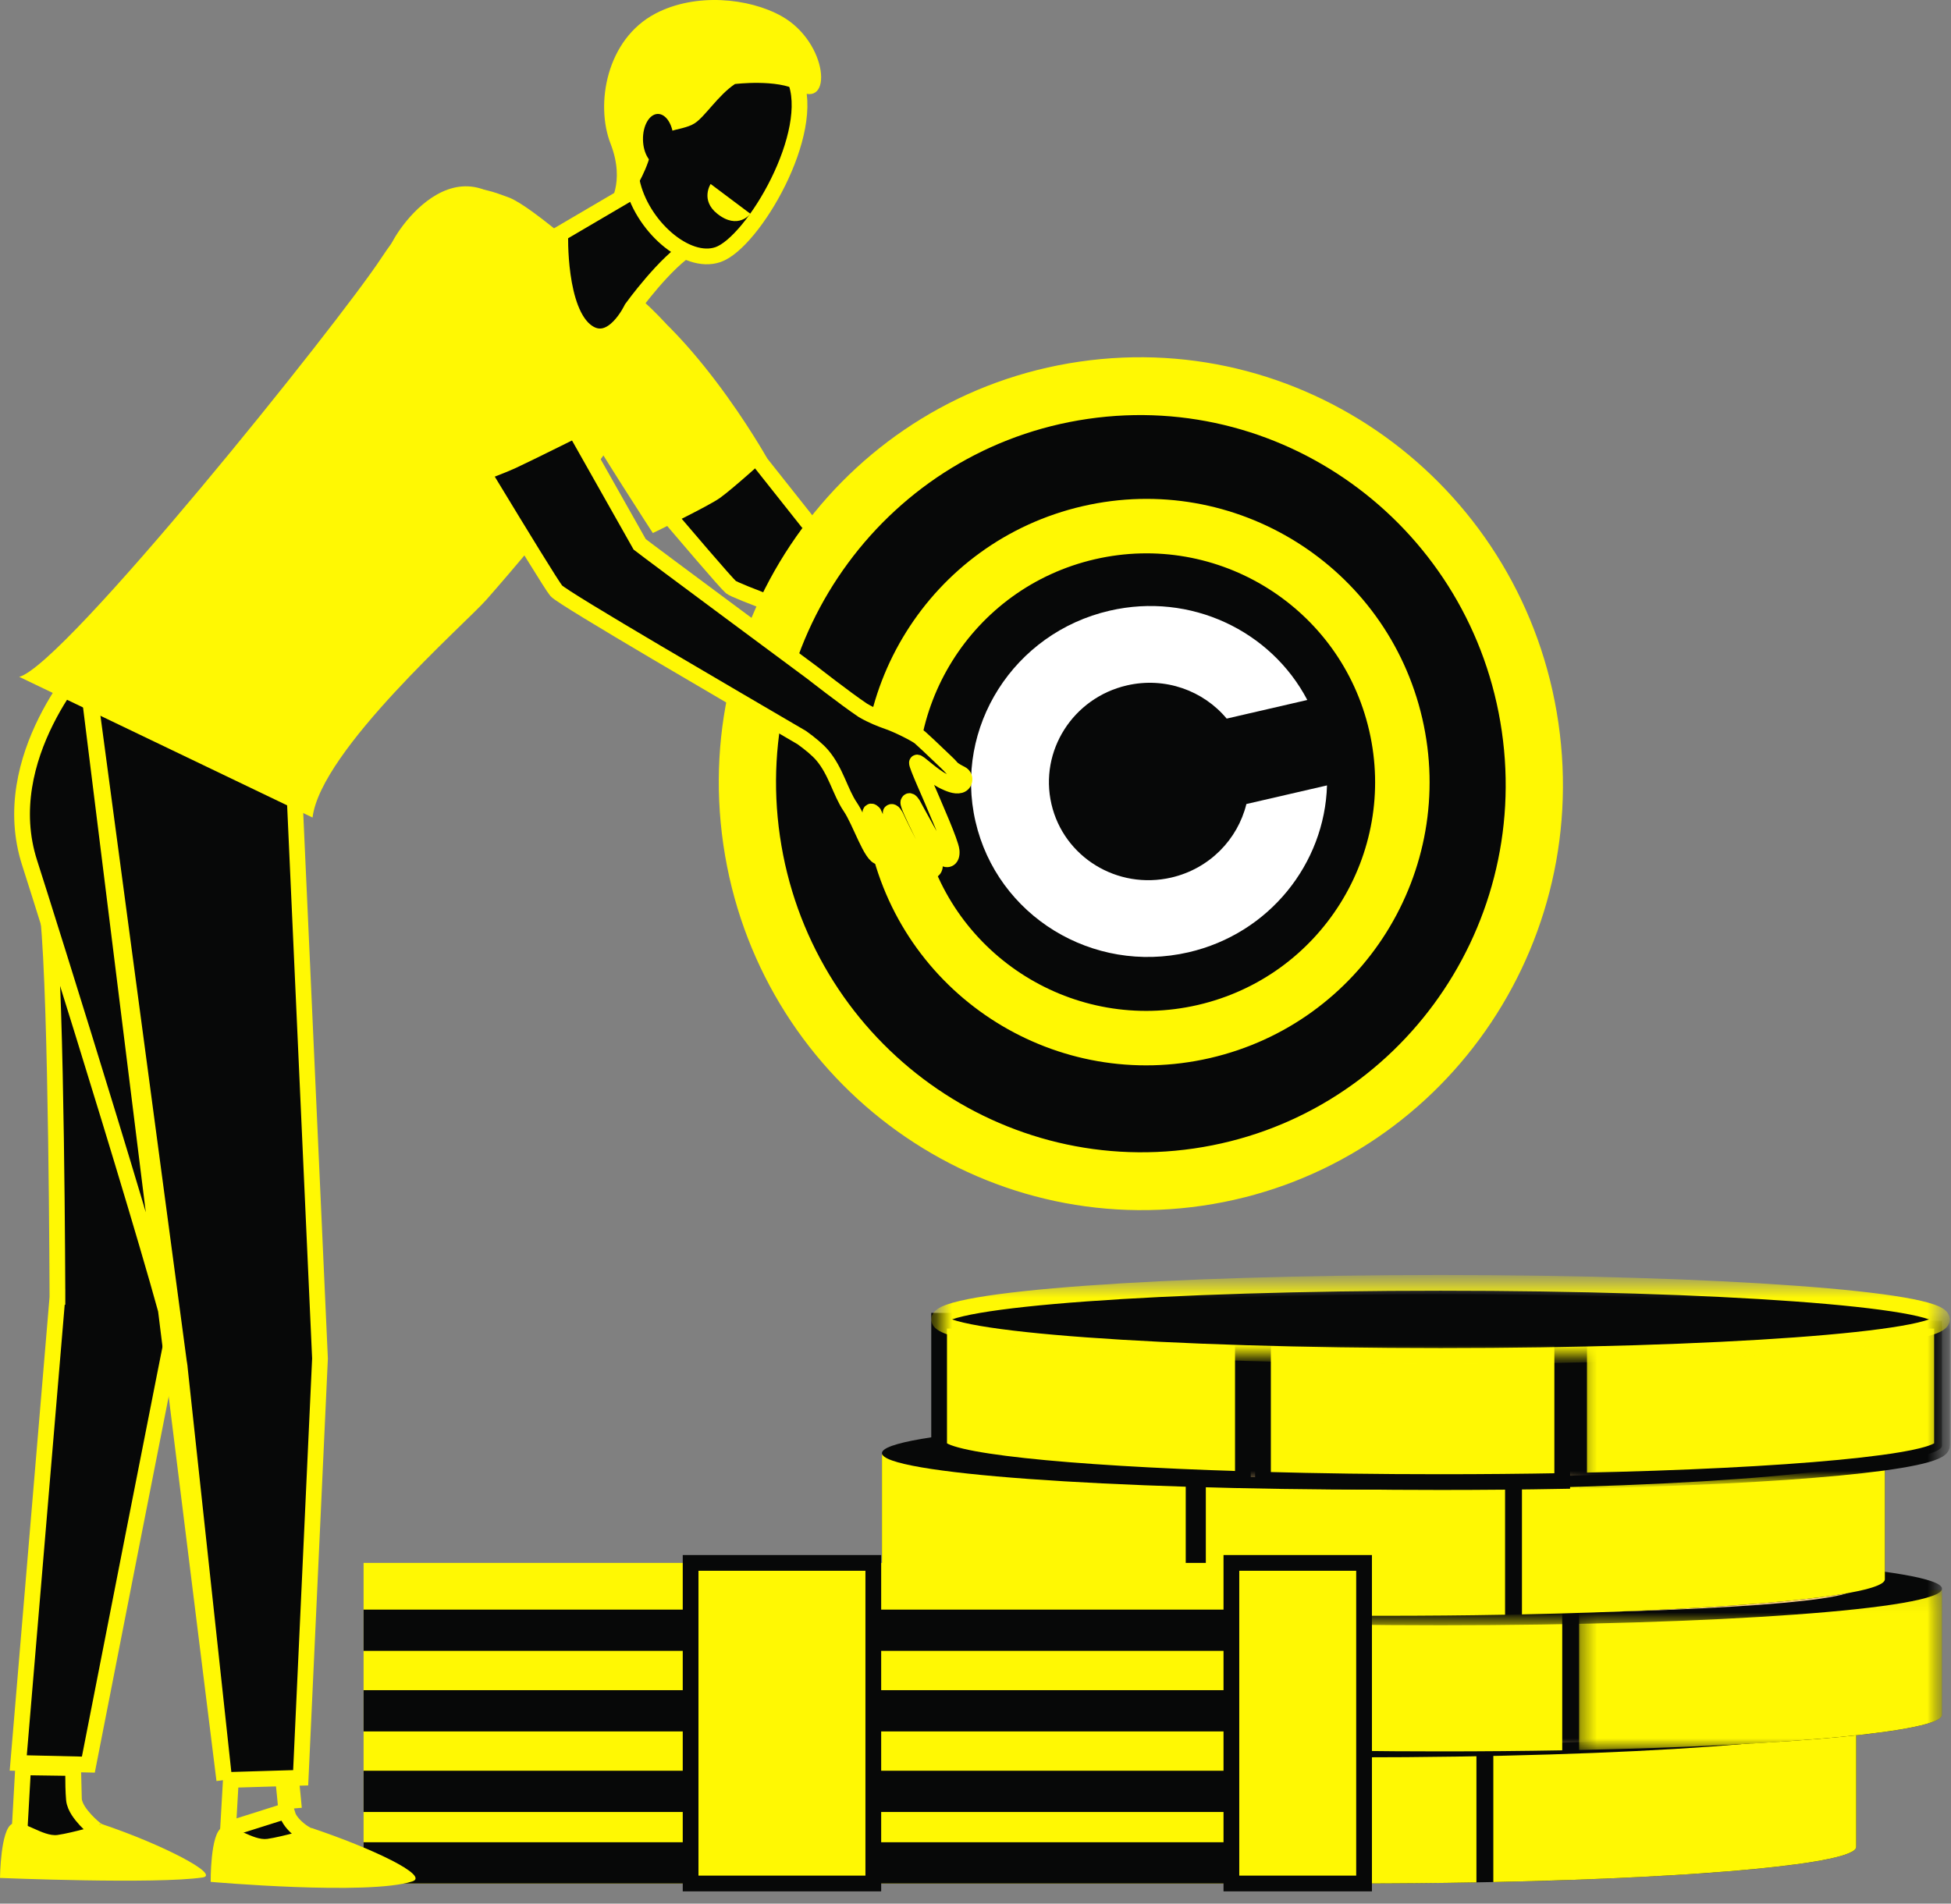 <svg width="124" height="121" viewBox="0 0 124 121" fill="none" xmlns="http://www.w3.org/2000/svg">
<rect x="0" y="0" width="124" height="121" fill="#808080" stroke="none"/>
<path fill-rule="evenodd" clip-rule="evenodd" d="M117.976 109.464V117.398C117.976 118.68 103.707 119.72 86.105 119.72C68.504 119.72 54.235 118.68 54.235 117.398V109.464H117.976Z" fill="#070808"/>
<path fill-rule="evenodd" clip-rule="evenodd" d="M94.912 119.63V109.464H117.976V117.398C117.976 118.458 108.23 119.352 94.912 119.63Z" fill="#FFF803"/>
<path fill-rule="evenodd" clip-rule="evenodd" d="M93.838 119.651C91.362 119.696 88.772 119.72 86.105 119.72C82.132 119.72 78.328 119.667 74.819 119.57V109.464H93.838V119.651Z" fill="#FFF803"/>
<path fill-rule="evenodd" clip-rule="evenodd" d="M73.543 119.533C62.188 119.177 54.235 118.355 54.235 117.398V109.464H73.543V119.533Z" fill="#EAB054"/>
<path fill-rule="evenodd" clip-rule="evenodd" d="M86.105 111.702C103.707 111.702 117.976 110.662 117.976 109.38C117.976 108.097 103.707 107.057 86.105 107.057C68.504 107.057 54.235 108.097 54.235 109.38C54.235 110.662 68.504 111.702 86.105 111.702Z" fill="#070808"/>
<path fill-rule="evenodd" clip-rule="evenodd" d="M59.861 109.38C59.861 110.269 71.611 110.99 86.105 110.99C100.6 110.99 112.35 110.269 112.35 109.38C112.35 108.491 100.6 107.77 86.105 107.77C71.611 107.77 59.861 108.491 59.861 109.38Z" fill="#F7CC7F"/>
<mask id="mask0_155_2028" style="mask-type:luminance" maskUnits="userSpaceOnUse" x="59" y="101" width="65" height="11">
<path fill-rule="evenodd" clip-rule="evenodd" d="M59.688 101.068H123.428V111.324H59.688V101.068Z" fill="white"/>
</mask>
<g mask="url(#mask0_155_2028)">
<path fill-rule="evenodd" clip-rule="evenodd" d="M123.428 101.068V109.002C123.428 110.285 109.159 111.324 91.558 111.324C73.956 111.324 59.688 110.285 59.688 109.002V101.068H123.428Z" fill="#070808"/>
</g>
<mask id="mask1_155_2028" style="mask-type:luminance" maskUnits="userSpaceOnUse" x="100" y="101" width="24" height="11">
<path fill-rule="evenodd" clip-rule="evenodd" d="M100.364 101.068H123.428V111.235H100.364V101.068Z" fill="white"/>
</mask>
<g mask="url(#mask1_155_2028)">
<path fill-rule="evenodd" clip-rule="evenodd" d="M100.364 111.235V101.068H123.428V109.002C123.428 110.062 113.683 110.956 100.364 111.235Z" fill="#FFF803"/>
</g>
<path fill-rule="evenodd" clip-rule="evenodd" d="M99.291 111.256C96.815 111.301 94.225 111.324 91.558 111.324C87.584 111.324 83.781 111.271 80.272 111.175V101.068H99.291V111.256Z" fill="#FFF803"/>
<path fill-rule="evenodd" clip-rule="evenodd" d="M78.995 111.137C67.64 110.782 59.688 109.96 59.688 109.002V101.069H78.995V111.137Z" fill="#EAB054"/>
<mask id="mask2_155_2028" style="mask-type:luminance" maskUnits="userSpaceOnUse" x="59" y="98" width="65" height="6">
<path fill-rule="evenodd" clip-rule="evenodd" d="M59.688 98.662H123.429V103.307H59.688V98.662Z" fill="white"/>
</mask>
<g mask="url(#mask2_155_2028)">
<path fill-rule="evenodd" clip-rule="evenodd" d="M59.688 100.984C59.688 102.267 73.957 103.307 91.558 103.307C109.16 103.307 123.429 102.267 123.429 100.984C123.429 99.702 109.16 98.662 91.558 98.662C73.957 98.662 59.688 99.702 59.688 100.984Z" fill="#070808"/>
</g>
<path fill-rule="evenodd" clip-rule="evenodd" d="M65.313 100.984C65.313 101.874 77.063 102.594 91.558 102.594C106.052 102.594 117.802 101.874 117.802 100.984C117.802 100.095 106.052 99.374 91.558 99.374C77.063 99.374 65.313 100.095 65.313 100.984Z" fill="#F7CC7F"/>
<path fill-rule="evenodd" clip-rule="evenodd" d="M119.795 92.45V100.384C119.795 101.666 105.526 102.706 87.925 102.706C70.323 102.706 56.054 101.666 56.054 100.384V92.45H119.795Z" fill="#070808"/>
<path fill-rule="evenodd" clip-rule="evenodd" d="M96.731 102.616V92.45H119.796V100.384C119.796 101.444 110.05 102.338 96.731 102.616Z" fill="#FFF803"/>
<path fill-rule="evenodd" clip-rule="evenodd" d="M95.658 102.637C93.182 102.682 90.592 102.706 87.925 102.706C83.951 102.706 80.147 102.653 76.639 102.556V92.45H95.658V102.637Z" fill="#FFF803"/>
<path fill-rule="evenodd" clip-rule="evenodd" d="M75.362 102.519C64.007 102.163 56.054 101.341 56.054 100.384V92.45H75.362V102.519Z" fill="#FFF803"/>
<path fill-rule="evenodd" clip-rule="evenodd" d="M56.054 92.366C56.054 93.648 70.323 94.688 87.925 94.688C105.527 94.688 119.795 93.648 119.795 92.366C119.795 91.083 105.527 90.043 87.925 90.043C70.323 90.043 56.054 91.083 56.054 92.366Z" fill="#070808"/>
<path fill-rule="evenodd" clip-rule="evenodd" d="M61.68 92.366C61.68 93.255 73.43 93.976 87.925 93.976C102.42 93.976 114.17 93.255 114.17 92.366C114.17 91.477 102.42 90.756 87.925 90.756C73.43 90.756 61.68 91.477 61.68 92.366Z" fill="#F7CC7F"/>
<mask id="mask3_155_2028" style="mask-type:luminance" maskUnits="userSpaceOnUse" x="59" y="83" width="65" height="12">
<path fill-rule="evenodd" clip-rule="evenodd" d="M59.688 83.95H123.428V94.206H59.688V83.95Z" fill="white"/>
</mask>
<g mask="url(#mask3_155_2028)">
<path fill-rule="evenodd" clip-rule="evenodd" d="M123.428 83.95V91.883C123.428 93.166 109.159 94.206 91.558 94.206C73.956 94.206 59.688 93.166 59.688 91.883V83.95H123.428Z" fill="#070808"/>
</g>
<mask id="mask4_155_2028" style="mask-type:luminance" maskUnits="userSpaceOnUse" x="100" y="83" width="24" height="12">
<path fill-rule="evenodd" clip-rule="evenodd" d="M100.364 83.95H123.428V94.116H100.364V83.95Z" fill="white"/>
</mask>
<g mask="url(#mask4_155_2028)">
<path fill-rule="evenodd" clip-rule="evenodd" d="M100.364 94.116V83.95H123.428V91.883C123.428 92.943 113.683 93.837 100.364 94.116Z" fill="#FFF803"/>
<path d="M100.364 94.116V83.95H123.428V91.883C123.428 92.943 113.683 93.837 100.364 94.116" stroke="#070808"/>
</g>
<path fill-rule="evenodd" clip-rule="evenodd" d="M99.291 94.137C96.815 94.182 94.225 94.206 91.558 94.206C87.584 94.206 83.781 94.153 80.272 94.056V83.95H99.291V94.137Z" fill="#FFF803" stroke="#070808"/>
<path fill-rule="evenodd" clip-rule="evenodd" d="M78.995 94.018C67.64 93.663 59.688 92.841 59.688 91.883V83.95H78.995V94.018Z" fill="#FFF803" stroke="#070808"/>
<mask id="mask5_155_2028" style="mask-type:luminance" maskUnits="userSpaceOnUse" x="59" y="81" width="65" height="6">
<path fill-rule="evenodd" clip-rule="evenodd" d="M59.688 81.543H123.429V86.188H59.688V81.543Z" fill="white"/>
</mask>
<g mask="url(#mask5_155_2028)">
<path fill-rule="evenodd" clip-rule="evenodd" d="M59.688 83.865C59.688 85.148 73.957 86.188 91.558 86.188C109.16 86.188 123.429 85.148 123.429 83.865C123.429 82.583 109.16 81.543 91.558 81.543C73.957 81.543 59.688 82.583 59.688 83.865Z" fill="#070808"/>
<path d="M59.688 83.865C59.688 85.148 73.957 86.188 91.558 86.188C109.16 86.188 123.429 85.148 123.429 83.865C123.429 82.583 109.16 81.543 91.558 81.543C73.957 81.543 59.688 82.583 59.688 83.865" stroke="#FFF803"/>
</g>
<path fill-rule="evenodd" clip-rule="evenodd" d="M65.313 83.865C65.313 84.755 77.063 85.475 91.558 85.475C106.052 85.475 117.802 84.755 117.802 83.865C117.802 82.976 106.052 82.255 91.558 82.255C77.063 82.255 65.313 82.976 65.313 83.865Z" fill="#070808"/>
<path fill-rule="evenodd" clip-rule="evenodd" d="M23.109 119.72H78.941V99.343H23.109V119.72Z" fill="#FFF803"/>
<path fill-rule="evenodd" clip-rule="evenodd" d="M23.109 104.934H78.941V102.312H23.109V104.934Z" fill="#070808"/>
<path fill-rule="evenodd" clip-rule="evenodd" d="M23.109 110.054H78.941V107.433H23.109V110.054Z" fill="#070808"/>
<path fill-rule="evenodd" clip-rule="evenodd" d="M23.109 115.175H78.941V112.553H23.109V115.175Z" fill="#070808"/>
<path fill-rule="evenodd" clip-rule="evenodd" d="M23.109 119.72H78.941V117.099H23.109V119.72Z" fill="#070808"/>
<path fill-rule="evenodd" clip-rule="evenodd" d="M43.893 119.72H55.505V99.343H43.893V119.72Z" fill="#FFF803" stroke="#070808"/>
<path fill-rule="evenodd" clip-rule="evenodd" d="M78.264 119.72H86.696V99.343H78.264V119.72Z" fill="#FFF803" stroke="#070808"/>
<path fill-rule="evenodd" clip-rule="evenodd" d="M70.214 40.453C68.027 40.808 68.156 41.166 67.875 41.204C67.543 41.248 63.595 39.261 63.595 39.261C63.595 39.261 51.921 33.483 51.302 33.148L42.876 22.517L36.382 25.52C36.382 25.52 45.858 36.823 46.458 37.321C47.058 37.819 63.797 43.705 65.252 44.272C65.252 44.272 66.72 45.617 67.669 46.43C68.619 47.242 69.889 47.565 70.192 47.75C70.237 47.777 71.284 48.332 72.765 48.654C74.04 48.933 72.978 48.064 72.978 48.064C72.978 48.064 70.721 47.109 70.832 46.936C70.917 46.803 72.117 47.4 73.525 47.723C73.886 47.806 74.244 47.887 74.573 47.958C75.437 48.145 75.817 47.65 74.949 47.305C74.642 47.183 74.127 46.993 73.74 46.912C73.322 46.824 72.97 46.604 72.631 46.475C71.958 46.218 71.464 46.04 71.491 46.017C71.526 45.987 71.431 45.838 71.818 45.913C72.284 46.005 73.223 46.425 73.92 46.504C74.315 46.549 75.134 46.694 75.134 46.694C75.134 46.694 76.582 46.833 76.592 46.63C76.613 46.185 75.722 45.936 75.174 45.948C74.829 45.771 73.963 45.643 73.963 45.643C73.963 45.643 72.283 44.978 72.38 44.729C72.419 44.63 73.436 44.783 74.515 44.857C75.656 44.935 76.483 44.935 76.543 44.713C76.64 44.362 75.732 44.229 75.732 44.229C75.732 44.229 74.931 44.112 74.669 44.052C74.362 43.981 73.46 43.698 73.46 43.698C73.46 43.698 70.37 42.56 70.482 42.331C70.593 42.102 71.104 41.624 71.322 41.625C71.539 41.627 71.929 41.844 72.147 41.846C72.365 41.847 72.834 41.805 72.866 41.53C72.899 41.255 71.689 40.686 71.689 40.686C71.689 40.686 70.845 40.35 70.214 40.453Z" fill="#070808"/>
<path d="M70.214 40.453C68.027 40.808 68.156 41.166 67.875 41.204C67.543 41.248 63.595 39.261 63.595 39.261C63.595 39.261 51.921 33.483 51.302 33.148L42.876 22.517L36.382 25.52C36.382 25.52 45.858 36.823 46.458 37.321C47.058 37.819 63.797 43.705 65.252 44.272C65.252 44.272 66.72 45.617 67.669 46.43C68.619 47.242 69.889 47.565 70.192 47.75C70.237 47.777 71.284 48.332 72.765 48.654C74.04 48.933 72.978 48.064 72.978 48.064C72.978 48.064 70.721 47.109 70.832 46.936C70.917 46.803 72.117 47.4 73.525 47.723C73.886 47.806 74.244 47.887 74.573 47.958C75.437 48.145 75.817 47.65 74.949 47.305C74.642 47.183 74.127 46.993 73.74 46.912C73.322 46.824 72.97 46.604 72.631 46.475C71.958 46.218 71.464 46.04 71.491 46.017C71.526 45.987 71.431 45.838 71.818 45.913C72.284 46.005 73.223 46.425 73.92 46.504C74.315 46.549 75.134 46.694 75.134 46.694C75.134 46.694 76.582 46.833 76.592 46.63C76.613 46.185 75.722 45.936 75.174 45.948C74.829 45.771 73.963 45.643 73.963 45.643C73.963 45.643 72.283 44.978 72.38 44.729C72.419 44.63 73.436 44.783 74.515 44.857C75.656 44.935 76.483 44.935 76.543 44.713C76.64 44.362 75.732 44.229 75.732 44.229C75.732 44.229 74.931 44.112 74.669 44.052C74.362 43.981 73.46 43.698 73.46 43.698C73.46 43.698 70.37 42.56 70.482 42.331C70.593 42.102 71.104 41.624 71.322 41.625C71.539 41.627 71.929 41.844 72.147 41.846C72.365 41.847 72.834 41.805 72.866 41.53C72.899 41.255 71.689 40.686 71.689 40.686C71.689 40.686 70.845 40.35 70.214 40.453" stroke="#FFF803"/>
<path fill-rule="evenodd" clip-rule="evenodd" d="M48.739 29.101C48.739 29.101 46.637 31.016 45.763 31.647C45.036 32.171 41.493 33.882 41.493 33.882C41.493 33.882 37.969 28.47 36.428 25.757C34.559 22.464 33.264 17.568 33.706 17.436C34.946 17.063 36.653 16.835 38.229 17.561C43.681 20.07 48.739 29.101 48.739 29.101Z" fill="#FFF803"/>
<path fill-rule="evenodd" clip-rule="evenodd" d="M68.172 43.281C69.108 43.429 70.064 43.25 70.479 42.392C70.572 43.41 69.033 43.916 68.172 43.281Z" fill="#FE875E"/>
<path d="M14.492 116.277L14.492 116.277C14.46 116.472 14.396 116.768 14.329 117.076C14.3 117.207 14.271 117.341 14.244 117.47C14.15 117.918 14.082 118.291 14.076 118.476C14.079 118.478 14.083 118.479 14.088 118.481C14.194 118.52 14.405 118.544 14.74 118.51C15.392 118.446 16.28 118.192 17.141 117.848C18.004 117.503 18.779 117.091 19.218 116.74C19.298 116.676 19.362 116.619 19.41 116.569C19.253 116.477 19.034 116.323 18.831 116.134C18.575 115.895 18.229 115.495 18.185 114.995M14.492 116.277L18.683 114.951M14.492 116.277L14.493 116.274C14.495 116.262 14.496 116.246 14.497 116.242L14.497 116.235L14.498 116.23L14.498 116.225L14.499 116.214L14.501 116.178L14.508 116.045L14.535 115.573L14.616 114.146L14.696 112.721L14.706 112.552M14.492 116.277L14.706 112.552M18.185 114.995L18.683 114.951M18.185 114.995C18.185 114.995 18.185 114.995 18.185 114.995L18.683 114.951M18.185 114.995C18.145 114.528 18.073 113.82 18.011 113.226C17.986 112.991 17.963 112.773 17.945 112.597M18.683 114.951C18.602 114.009 18.394 112.104 18.394 112.104M17.945 112.597L18.387 112.604L18.394 112.104M17.945 112.597L14.706 112.552M17.945 112.597C17.94 112.552 17.935 112.509 17.931 112.469L17.906 112.241L17.9 112.179L17.898 112.163L17.897 112.159L17.897 112.158L17.897 112.158L17.897 112.158L18.394 112.104M18.394 112.104L14.706 112.552M19.544 116.624L19.742 116.18L19.544 116.623C19.544 116.624 19.544 116.624 19.544 116.624ZM19.57 116.653C19.571 116.653 19.571 116.654 19.571 116.654L19.57 116.653Z" fill="#070808" stroke="#FFF803"/>
<path fill-rule="evenodd" clip-rule="evenodd" d="M19.819 116.198C19.819 116.198 17.953 116.747 16.997 116.885C16.041 117.022 14.781 115.865 14.105 116.178C13.361 116.522 13.39 119.617 13.39 119.617C13.39 119.617 23.397 120.499 26.211 119.587C27.326 119.226 23.633 117.478 19.819 116.198Z" fill="#FFF803"/>
<path d="M4.65 112.382L1.47 112.337L1.461 112.506L1.38 113.931L1.3 115.358L1.273 115.83L1.265 115.963L1.263 115.999L1.263 116.01L1.262 116.015L1.262 116.02L1.261 116.027C1.261 116.031 1.259 116.048 1.257 116.059L1.257 116.063L1.257 116.063C1.225 116.257 1.161 116.553 1.094 116.861C1.065 116.992 1.036 117.126 1.009 117.255C0.914 117.703 0.846 118.076 0.84 118.261C0.844 118.263 0.848 118.264 0.852 118.266C0.958 118.305 1.17 118.329 1.505 118.296C2.156 118.231 3.045 117.977 3.906 117.633C4.769 117.288 5.543 116.876 5.983 116.525C6.065 116.46 6.129 116.401 6.178 116.35C6.149 116.331 6.125 116.313 6.106 116.299C6.049 116.256 5.984 116.203 5.915 116.143C5.776 116.023 5.609 115.866 5.445 115.69C5.283 115.515 5.115 115.312 4.98 115.102C4.853 114.902 4.723 114.646 4.699 114.373L4.65 112.382ZM4.65 112.382C4.649 112.494 4.648 112.62 4.648 112.755C4.647 113.25 4.657 113.879 4.699 114.373L4.65 112.382ZM6.336 116.439C6.336 116.439 6.335 116.439 6.334 116.438L6.336 116.439Z" fill="#070808" stroke="#FFF803"/>
<path fill-rule="evenodd" clip-rule="evenodd" d="M6.487 115.948C6.487 115.948 4.621 116.498 3.665 116.635C2.71 116.772 1.45 115.616 0.774 115.928C0.03 116.272 0 119.368 0 119.368C0 119.368 9.935 119.777 12.879 119.337C14.038 119.164 10.302 117.228 6.487 115.948Z" fill="#FFF803"/>
<path d="M3.055 58.263L3.055 58.263C2.786 55.666 2.981 52.636 3.248 50.238C3.381 49.043 3.531 48.012 3.647 47.28C3.703 46.93 3.751 46.649 3.786 46.452L6.455 45.932L13.275 62.222L13.264 62.344L13.197 63.04L12.963 65.518C12.769 67.566 12.512 70.288 12.258 72.986C12.004 75.684 11.753 78.358 11.573 80.31C11.483 81.285 11.411 82.081 11.364 82.609C11.341 82.872 11.324 83.071 11.314 83.192C11.312 83.222 11.31 83.249 11.308 83.273C11.299 83.314 11.287 83.371 11.272 83.442C11.235 83.622 11.177 83.907 11.101 84.282C10.951 85.032 10.729 86.145 10.461 87.502C9.924 90.216 9.197 93.907 8.467 97.622C7.738 101.337 7.004 105.076 6.454 107.886L5.787 111.286L5.615 112.164L1.16 112.06L3.648 82.48L3.65 82.459L3.65 82.437L3.15 82.438C3.65 82.437 3.65 82.437 3.65 82.437L3.65 82.436L3.65 82.434L3.65 82.423L3.649 82.383L3.649 82.224C3.648 82.085 3.648 81.88 3.647 81.617C3.644 81.091 3.641 80.335 3.634 79.411C3.622 77.562 3.599 75.042 3.559 72.356C3.48 66.996 3.332 60.939 3.055 58.263ZM11.718 82.923C11.758 82.912 11.799 82.903 11.841 82.897C11.84 82.908 11.839 82.918 11.838 82.928C11.797 82.924 11.757 82.922 11.718 82.923Z" fill="#070808" stroke="#FFF803"/>
<path d="M5.421 42.059C5.403 42.081 5.383 42.103 5.362 42.128C5.206 42.311 4.983 42.582 4.722 42.93C4.198 43.626 3.524 44.626 2.92 45.838C1.708 48.27 0.805 51.499 1.883 54.844C2.34 56.261 4.695 63.724 6.949 71.108C8.077 74.8 9.179 78.476 10.008 81.367C10.421 82.812 10.768 84.065 11.014 85.027C11.137 85.508 11.237 85.92 11.307 86.249C11.376 86.567 11.424 86.838 11.433 87.022M5.421 42.059L11.433 87.022M5.421 42.059L15.357 44.071L18.693 49.934L20.338 86.351L19.11 113L14.255 113.146M5.421 42.059L14.255 113.146M11.433 87.022C11.487 88.106 12.203 94.735 12.91 101.126C13.262 104.314 13.611 107.434 13.873 109.756C14.003 110.917 14.111 111.879 14.187 112.551L14.255 113.146M11.433 87.022L14.255 113.146" fill="#070808" stroke="#FFF803"/>
<path fill-rule="evenodd" clip-rule="evenodd" d="M42.287 20.535C40.289 18.299 35.94 15.118 35.94 15.118C35.94 15.118 33.349 12.899 32.292 12.534C30.738 11.997 28.075 10.563 24.224 16.416C21.468 20.604 4.077 42.292 1.223 43.022L19.865 51.965C20.375 47.693 29.589 39.624 30.915 38.118C33.879 34.752 44.178 22.651 42.287 20.535Z" fill="#FFF803"/>
<path fill-rule="evenodd" clip-rule="evenodd" d="M41.417 11.448L35.61 14.858C35.61 14.858 35.447 19.828 37.345 21.119C38.938 22.203 40.151 19.603 40.151 19.603C40.151 19.603 42.31 16.602 43.95 15.667C45.59 14.732 41.417 11.448 41.417 11.448Z" fill="#070808"/>
<path d="M41.417 11.448L35.61 14.858C35.61 14.858 35.447 19.828 37.345 21.119C38.938 22.203 40.151 19.603 40.151 19.603C40.151 19.603 42.31 16.602 43.95 15.667C45.59 14.732 41.417 11.448 41.417 11.448" stroke="#FFF803"/>
<path fill-rule="evenodd" clip-rule="evenodd" d="M44.442 2.905C44.345 2.784 39.571 8.742 40.16 11.537C40.748 14.332 43.634 16.883 45.64 16.181C47.858 15.406 51.983 8.391 50.504 4.985C49.024 1.579 44.442 2.905 44.442 2.905Z" fill="#070808"/>
<path d="M44.442 2.905C44.345 2.784 39.571 8.742 40.16 11.537C40.748 14.332 43.634 16.883 45.64 16.181C47.858 15.406 51.983 8.391 50.504 4.985C49.024 1.579 44.442 2.905 44.442 2.905" stroke="#FFF803"/>
<path fill-rule="evenodd" clip-rule="evenodd" d="M49.669 1.025C47.588 -0.136 44.193 -0.469 41.657 0.863C38.539 2.5 37.828 6.619 38.805 9.132C39.781 11.645 38.663 13.065 38.663 13.065L40.317 12.097C40.317 12.097 41.283 10.584 41.41 9.379C41.536 8.174 43.29 8.387 44.146 7.84C44.805 7.419 45.646 6.051 46.712 5.341C46.712 5.341 49.398 5.011 50.718 5.754C52.97 7.021 52.65 2.688 49.669 1.025Z" fill="#FFF803"/>
<path fill-rule="evenodd" clip-rule="evenodd" d="M42.804 8.845C42.819 9.739 42.398 10.47 41.863 10.479C41.328 10.488 40.881 9.771 40.866 8.876C40.85 7.983 41.272 7.251 41.807 7.242C42.342 7.233 42.788 7.951 42.804 8.845Z" fill="#070808"/>
<path fill-rule="evenodd" clip-rule="evenodd" d="M47.693 13.589L45.166 11.694C45.166 11.694 44.498 12.718 45.585 13.584C46.91 14.64 47.693 13.589 47.693 13.589Z" fill="#FFF803"/>
<path fill-rule="evenodd" clip-rule="evenodd" d="M99.048 45.949C101.202 60.764 91.066 74.505 76.409 76.64C61.753 78.774 48.125 68.494 45.972 53.678C43.818 38.863 53.954 25.122 68.61 22.988C83.267 20.853 96.894 31.133 99.048 45.949Z" fill="#FFF803"/>
<path fill-rule="evenodd" clip-rule="evenodd" d="M95.449 46.473C97.311 59.279 88.55 71.156 75.881 73.001C63.212 74.846 51.433 65.96 49.571 53.154C47.71 40.348 56.471 28.471 69.139 26.626C81.808 24.781 93.587 33.667 95.449 46.473Z" fill="#070808"/>
<path fill-rule="evenodd" clip-rule="evenodd" d="M68.808 32.175C78.494 29.939 88.159 35.979 90.396 45.665C92.632 55.351 86.593 65.016 76.906 67.253C67.22 69.489 57.555 63.45 55.318 53.763C53.082 44.077 59.122 34.412 68.808 32.175ZM69.587 35.548C61.763 37.355 56.885 45.161 58.691 52.985C60.497 60.808 68.304 65.686 76.127 63.88C83.951 62.074 88.829 54.267 87.023 46.444C85.217 38.62 77.41 33.742 69.587 35.548Z" fill="#FFF803"/>
<path fill-rule="evenodd" clip-rule="evenodd" d="M70.524 38.817C75.664 37.63 80.782 40.093 83.088 44.493L77.964 45.676C76.484 43.9 74.057 43.004 71.621 43.567C68.194 44.358 66.047 47.734 66.826 51.107C67.605 54.48 71.014 56.572 74.441 55.781C76.877 55.219 78.666 53.351 79.217 51.106L84.341 49.923C84.197 54.888 80.677 59.345 75.537 60.531C69.445 61.938 63.384 58.217 62 52.221C60.615 46.224 64.432 40.223 70.524 38.817Z" fill="white"/>
<path fill-rule="evenodd" clip-rule="evenodd" d="M54.041 51.286C53.407 50.358 53.131 49.02 52.256 47.999C51.962 47.656 51.495 47.27 50.961 46.885C46.751 44.414 35.782 38.046 35.355 37.552C34.849 36.966 27.363 24.493 27.363 24.493L34.087 22.966L40.657 34.601C41.206 35.038 51.637 42.768 51.637 42.768C51.637 42.768 53.711 44.393 54.844 45.153C55.417 45.488 55.973 45.705 56.459 45.875C57.071 46.088 58.237 46.671 58.472 46.879C58.746 47.121 59.295 47.638 59.62 47.953C59.946 48.268 60.342 48.625 60.494 48.813C60.587 48.927 60.876 49.084 61.087 49.19C61.402 49.348 61.361 49.816 61.023 49.912C60.703 50.003 60.272 49.802 60.004 49.676C59.249 49.32 58.327 48.359 58.278 48.477C58.229 48.594 59.166 50.653 59.258 50.895C59.35 51.137 60.426 53.535 60.481 54.07C60.536 54.605 60.215 54.728 59.975 54.533C59.77 54.365 58.04 51.162 58.04 51.162C58.04 51.162 57.818 50.754 57.732 50.988C57.646 51.221 59.211 54.132 59.364 54.61C59.517 55.088 59.395 55.479 58.955 55.312C58.419 55.108 56.939 51.897 56.939 51.897C56.939 51.897 56.747 51.498 56.615 51.637C56.484 51.776 57.856 54.231 57.871 54.513C57.887 54.796 57.632 55.075 57.262 54.839C56.826 54.561 55.529 51.683 55.529 51.683C55.529 51.683 55.369 51.493 55.319 51.627C55.269 51.76 56.29 53.937 56.214 54.255C56.15 54.522 55.91 54.468 55.91 54.468C55.376 54.467 54.674 52.213 54.041 51.286Z" fill="#070808"/>
<path d="M54.041 51.286C53.407 50.358 53.131 49.02 52.256 47.999C51.962 47.656 51.495 47.27 50.961 46.885C46.751 44.414 35.782 38.046 35.355 37.552C34.849 36.966 27.363 24.493 27.363 24.493L34.087 22.966L40.657 34.601C41.206 35.038 51.637 42.768 51.637 42.768C51.637 42.768 53.711 44.393 54.844 45.153C55.417 45.488 55.973 45.705 56.459 45.875C57.071 46.088 58.237 46.671 58.472 46.879C58.746 47.121 59.295 47.638 59.62 47.953C59.946 48.268 60.342 48.625 60.494 48.813C60.587 48.927 60.876 49.084 61.087 49.19C61.402 49.348 61.361 49.816 61.023 49.912C60.703 50.003 60.272 49.802 60.004 49.676C59.249 49.32 58.327 48.359 58.278 48.477C58.229 48.594 59.166 50.653 59.258 50.895C59.35 51.137 60.426 53.535 60.481 54.07C60.536 54.605 60.215 54.728 59.975 54.533C59.77 54.365 58.04 51.162 58.04 51.162C58.04 51.162 57.818 50.754 57.732 50.988C57.646 51.221 59.211 54.132 59.364 54.61C59.517 55.088 59.395 55.479 58.955 55.312C58.419 55.108 56.939 51.897 56.939 51.897C56.939 51.897 56.747 51.498 56.615 51.637C56.484 51.776 57.856 54.231 57.871 54.513C57.887 54.796 57.632 55.075 57.262 54.839C56.826 54.561 55.529 51.683 55.529 51.683C55.529 51.683 55.369 51.493 55.319 51.627C55.269 51.76 56.29 53.937 56.214 54.255C56.15 54.522 55.91 54.468 55.91 54.468C55.376 54.467 54.674 52.213 54.041 51.286" stroke="#FFF803"/>
<path fill-rule="evenodd" clip-rule="evenodd" d="M29.204 31.082C29.204 31.082 31.394 30.383 32.799 29.738C33.739 29.306 37.842 27.259 37.842 27.259C37.842 27.259 36.073 19.776 34.877 17.085C30.489 7.211 25.502 14.021 24.825 15.608C23.311 19.159 29.204 31.082 29.204 31.082Z" fill="#FFF803"/>
</svg>
